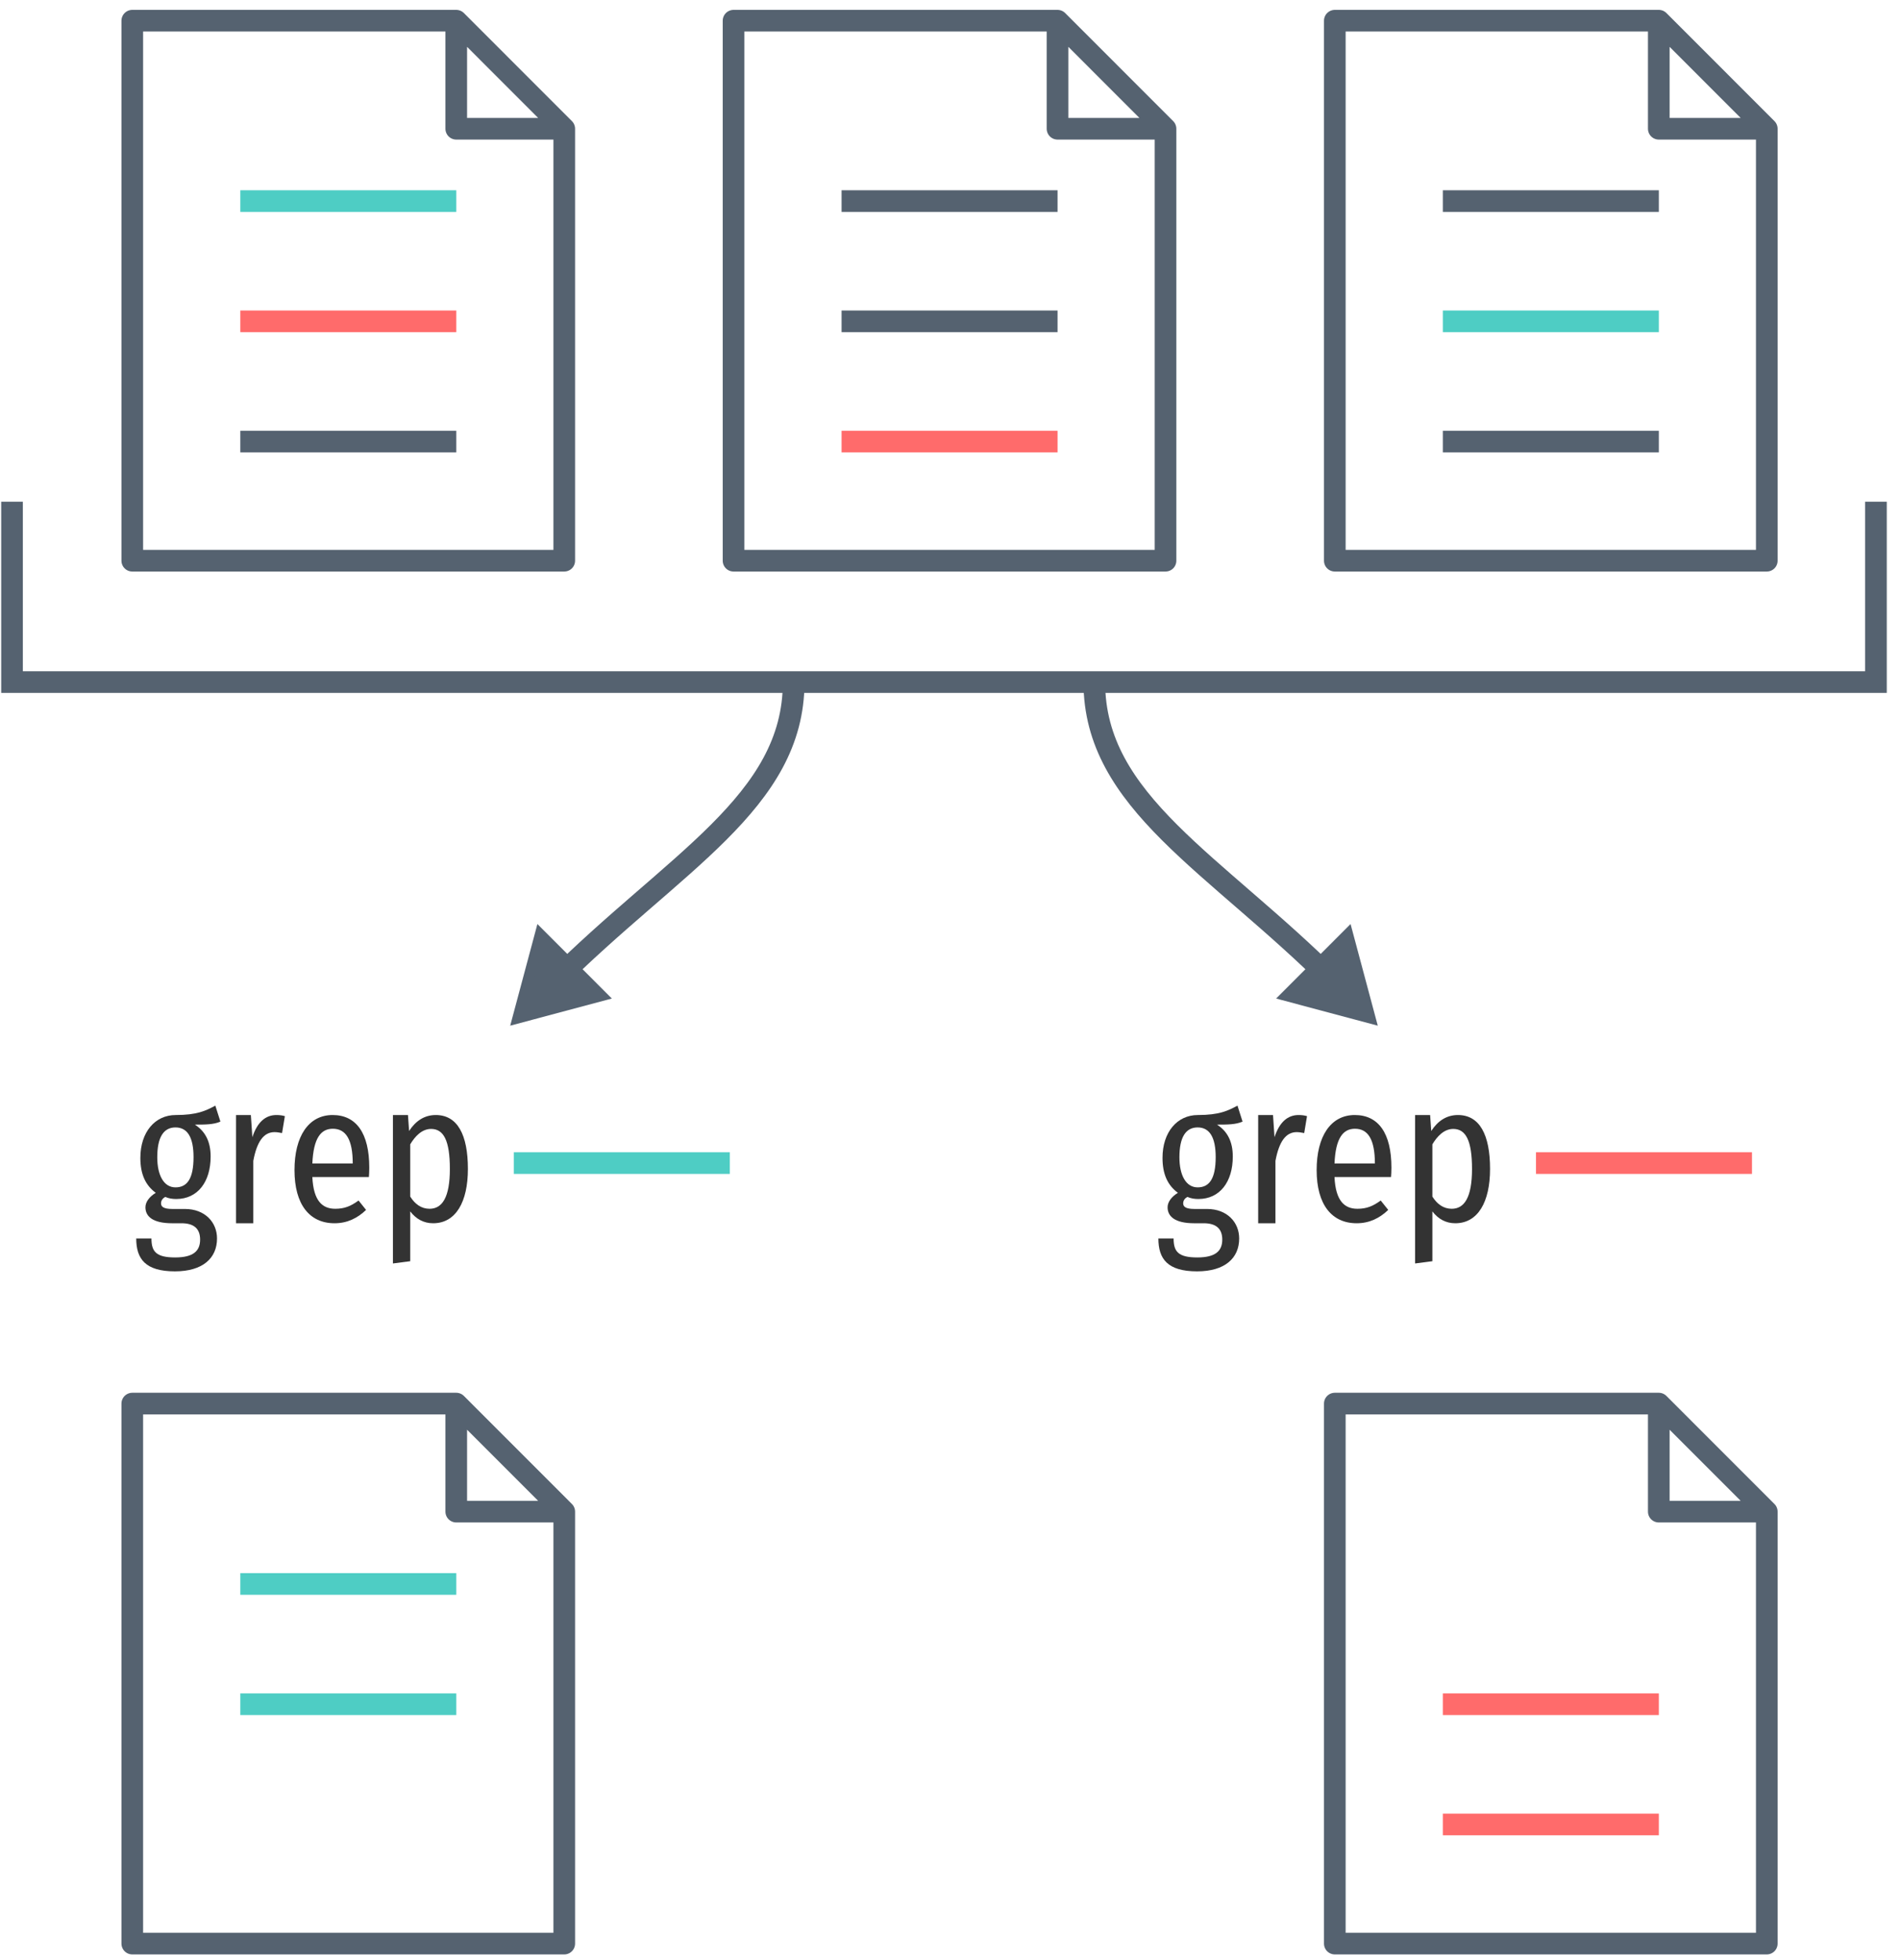<?xml version="1.0" encoding="UTF-8"?>
<svg xmlns="http://www.w3.org/2000/svg" xmlns:xlink="http://www.w3.org/1999/xlink" width="158pt" height="163pt" viewBox="0 0 158 163" version="1.1">
<defs>
<g>
<symbol overflow="visible" id="glyph0-0">
<path style="stroke:none;" d="M 8.875 -17 L 2 -17 L 2 5.844 L 8.875 5.844 Z M 8 -16.156 L 8 5 L 2.891 5 L 2.891 -16.156 Z M 5.312 -7.109 C 4.672 -7.109 3.797 -6.953 3.797 -6.562 C 3.797 -6.391 3.953 -6.266 4.203 -6.266 C 4.266 -6.266 4.344 -6.266 4.422 -6.281 C 4.688 -6.312 4.922 -6.328 5.281 -6.328 C 6.094 -6.328 6.266 -5.891 6.266 -5.297 C 6.266 -4.516 5.953 -4.219 4.781 -4.156 L 4.781 -2.812 C 4.781 -2.562 4.969 -2.422 5.188 -2.422 C 5.391 -2.422 5.609 -2.562 5.609 -2.812 L 5.609 -3.531 C 6.672 -3.672 7.125 -4.266 7.125 -5.328 C 7.125 -6.266 6.719 -7.109 5.312 -7.109 Z M 5.203 -1.953 C 4.875 -1.953 4.625 -1.703 4.625 -1.375 C 4.625 -1.047 4.875 -0.781 5.203 -0.781 C 5.516 -0.781 5.766 -1.047 5.766 -1.375 C 5.766 -1.703 5.516 -1.953 5.203 -1.953 Z M 5.203 -1.953 "/>
</symbol>
<symbol overflow="visible" id="glyph0-1">
<path style="stroke:none;" d="M 6.906 -9.781 C 6.094 -9.344 5.375 -9 3.609 -9 C 1.891 -9 0.672 -7.578 0.672 -5.438 C 0.672 -4.109 1.078 -3.172 1.953 -2.531 C 1.438 -2.219 1.094 -1.781 1.094 -1.328 C 1.094 -0.578 1.688 0 3.312 0 L 4.094 0 C 5.109 0 5.641 0.438 5.641 1.359 C 5.641 2.281 5.109 2.844 3.562 2.844 C 1.969 2.844 1.594 2.344 1.594 1.266 L 0.328 1.266 C 0.328 2.969 1.094 4 3.547 4 C 5.875 4 7.047 2.891 7.047 1.266 C 7.047 -0.078 6.047 -1.188 4.375 -1.188 L 3.328 -1.188 C 2.578 -1.188 2.391 -1.391 2.391 -1.656 C 2.391 -1.875 2.516 -2.078 2.75 -2.188 C 3.031 -2.062 3.328 -2.016 3.656 -2.016 C 5.438 -2.016 6.516 -3.438 6.516 -5.547 C 6.516 -6.781 6.078 -7.641 5.203 -8.203 C 6.062 -8.203 6.766 -8.203 7.328 -8.453 Z M 3.594 -7.969 C 4.609 -7.969 5.094 -7.109 5.094 -5.5 C 5.094 -3.703 4.562 -2.984 3.594 -2.984 C 2.609 -2.984 2.078 -4.016 2.078 -5.484 C 2.078 -7.141 2.594 -7.969 3.594 -7.969 Z M 3.594 -7.969 "/>
</symbol>
<symbol overflow="visible" id="glyph0-2">
<path style="stroke:none;" d="M 4.625 -9 C 3.719 -9 3.031 -8.406 2.625 -7.156 L 2.5 -9 L 1.266 -9 L 1.266 0 L 2.703 0 L 2.703 -5.188 C 3 -6.781 3.562 -7.578 4.469 -7.578 C 4.719 -7.578 4.875 -7.531 5.094 -7.5 L 5.328 -8.906 C 5.125 -8.969 4.891 -9 4.625 -9 Z M 4.625 -9 "/>
</symbol>
<symbol overflow="visible" id="glyph0-3">
<path style="stroke:none;" d="M 7 -4.625 C 7 -7.484 5.922 -9 3.953 -9 C 1.953 -9 0.781 -7.234 0.781 -4.422 C 0.781 -1.562 2.031 0 4.109 0 C 5.172 0 6.016 -0.422 6.734 -1.109 L 6.109 -1.891 C 5.469 -1.422 4.938 -1.203 4.172 -1.203 C 3.109 -1.203 2.359 -1.844 2.266 -3.844 L 6.969 -3.844 C 6.984 -4.047 7 -4.312 7 -4.625 Z M 5.625 -4.969 L 2.266 -4.969 C 2.359 -7.094 2.984 -7.859 3.969 -7.859 C 5.062 -7.859 5.625 -6.953 5.625 -4.969 Z M 5.625 -4.969 "/>
</symbol>
<symbol overflow="visible" id="glyph0-4">
<path style="stroke:none;" d="M 4.828 -9 C 3.891 -9 3.156 -8.516 2.609 -7.672 L 2.516 -9 L 1.266 -9 L 1.266 3.344 L 2.703 3.156 L 2.703 -0.984 C 3.188 -0.359 3.812 0 4.609 0 C 6.5 0 7.5 -1.781 7.5 -4.516 C 7.5 -7.375 6.625 -9 4.828 -9 Z M 4.312 -1.203 C 3.625 -1.203 3.094 -1.594 2.703 -2.219 L 2.703 -6.562 C 3.094 -7.219 3.672 -7.844 4.438 -7.844 C 5.469 -7.844 6 -6.906 6 -4.516 C 6 -2.141 5.359 -1.203 4.312 -1.203 Z M 4.312 -1.203 "/>
</symbol>
</g>
</defs>
<g id="surface2">
<path style="fill:none;stroke-width:1.8;stroke-linecap:butt;stroke-linejoin:miter;stroke:rgb(30.588%,80.392%,76.863%);stroke-opacity:1;stroke-miterlimit:4;" d="M 1068.984 697.36 L 1086.945 697.36 " transform="matrix(1,0,0,1,-1049,-680.638)"/>
<path style="fill:none;stroke-width:1.8;stroke-linecap:butt;stroke-linejoin:miter;stroke:rgb(100%,41.961%,41.961%);stroke-opacity:1;stroke-miterlimit:4;" d="M 1068.984 707.36 L 1086.945 707.36 " transform="matrix(1,0,0,1,-1049,-680.638)"/>
<path style="fill:none;stroke-width:1.8;stroke-linecap:butt;stroke-linejoin:miter;stroke:rgb(33.333%,38.431%,43.922%);stroke-opacity:1;stroke-miterlimit:4;" d="M 1068.984 717.36 L 1086.945 717.36 " transform="matrix(1,0,0,1,-1049,-680.638)"/>
<path style="fill:none;stroke-width:1.8;stroke-linecap:round;stroke-linejoin:round;stroke:rgb(33.333%,38.431%,43.922%);stroke-opacity:1;stroke-miterlimit:4;" d="M 1086.941 682.36 L 1095.922 691.345 M 1060 682.36 L 1086.941 682.36 L 1086.941 691.345 L 1095.922 691.345 L 1095.922 727.267 L 1060 727.267 Z M 1060 682.36 " transform="matrix(1,0,0,1,-1049,-680.638)"/>
<path style="fill:none;stroke-width:1.8;stroke-linecap:butt;stroke-linejoin:miter;stroke:rgb(33.333%,38.431%,43.922%);stroke-opacity:1;stroke-miterlimit:4;" d="M 1118.984 697.36 L 1136.945 697.36 " transform="matrix(1,0,0,1,-1049,-680.638)"/>
<path style="fill:none;stroke-width:1.8;stroke-linecap:butt;stroke-linejoin:miter;stroke:rgb(33.333%,38.431%,43.922%);stroke-opacity:1;stroke-miterlimit:4;" d="M 1118.984 707.36 L 1136.945 707.36 " transform="matrix(1,0,0,1,-1049,-680.638)"/>
<path style="fill:none;stroke-width:1.8;stroke-linecap:butt;stroke-linejoin:miter;stroke:rgb(100%,41.961%,41.961%);stroke-opacity:1;stroke-miterlimit:4;" d="M 1118.984 717.36 L 1136.945 717.36 " transform="matrix(1,0,0,1,-1049,-680.638)"/>
<path style="fill:none;stroke-width:1.8;stroke-linecap:round;stroke-linejoin:round;stroke:rgb(33.333%,38.431%,43.922%);stroke-opacity:1;stroke-miterlimit:4;" d="M 1136.941 682.36 L 1145.922 691.345 M 1110 682.36 L 1136.941 682.36 L 1136.941 691.345 L 1145.922 691.345 L 1145.922 727.267 L 1110 727.267 Z M 1110 682.36 " transform="matrix(1,0,0,1,-1049,-680.638)"/>
<path style="fill:none;stroke-width:1.8;stroke-linecap:butt;stroke-linejoin:miter;stroke:rgb(33.333%,38.431%,43.922%);stroke-opacity:1;stroke-miterlimit:4;" d="M 1168.984 697.36 L 1186.945 697.36 " transform="matrix(1,0,0,1,-1049,-680.638)"/>
<path style="fill:none;stroke-width:1.8;stroke-linecap:butt;stroke-linejoin:miter;stroke:rgb(30.588%,80.392%,76.863%);stroke-opacity:1;stroke-miterlimit:4;" d="M 1168.984 707.36 L 1186.945 707.36 " transform="matrix(1,0,0,1,-1049,-680.638)"/>
<path style="fill:none;stroke-width:1.8;stroke-linecap:butt;stroke-linejoin:miter;stroke:rgb(33.333%,38.431%,43.922%);stroke-opacity:1;stroke-miterlimit:4;" d="M 1168.984 717.36 L 1186.945 717.36 " transform="matrix(1,0,0,1,-1049,-680.638)"/>
<path style="fill:none;stroke-width:1.8;stroke-linecap:round;stroke-linejoin:round;stroke:rgb(33.333%,38.431%,43.922%);stroke-opacity:1;stroke-miterlimit:4;" d="M 1186.941 682.36 L 1195.922 691.345 M 1160 682.36 L 1186.941 682.36 L 1186.941 691.345 L 1195.922 691.345 L 1195.922 727.267 L 1160 727.267 Z M 1160 682.36 " transform="matrix(1,0,0,1,-1049,-680.638)"/>
<g style="fill:rgb(20%,20%,20%);fill-opacity:1;">
  <use xlink:href="#glyph0-1" x="11" y="101.725"/>
  <use xlink:href="#glyph0-2" x="18.361" y="101.725"/>
  <use xlink:href="#glyph0-3" x="23.708" y="101.725"/>
  <use xlink:href="#glyph0-4" x="31.41" y="101.725"/>
</g>
<path style="fill:none;stroke-width:1.8;stroke-linecap:butt;stroke-linejoin:miter;stroke:rgb(30.588%,80.392%,76.863%);stroke-opacity:1;stroke-miterlimit:4;" d="M 1091.73 777.36 L 1109.691 777.36 " transform="matrix(1,0,0,1,-1049,-680.638)"/>
<path style="fill:none;stroke-width:1.8;stroke-linecap:round;stroke-linejoin:round;stroke:rgb(33.333%,38.431%,43.922%);stroke-opacity:1;stroke-miterlimit:4;" d="M 1086.941 797.36 L 1095.922 806.345 M 1060 797.36 L 1086.941 797.36 L 1086.941 806.345 L 1095.922 806.345 L 1095.922 842.267 L 1060 842.267 Z M 1060 797.36 " transform="matrix(1,0,0,1,-1049,-680.638)"/>
<path style="fill:none;stroke-width:1.8;stroke-linecap:butt;stroke-linejoin:miter;stroke:rgb(30.588%,80.392%,76.863%);stroke-opacity:1;stroke-miterlimit:4;" d="M 1068.984 812.36 L 1086.945 812.36 " transform="matrix(1,0,0,1,-1049,-680.638)"/>
<path style="fill:none;stroke-width:1.8;stroke-linecap:butt;stroke-linejoin:miter;stroke:rgb(30.588%,80.392%,76.863%);stroke-opacity:1;stroke-miterlimit:4;" d="M 1068.984 822.36 L 1086.945 822.36 " transform="matrix(1,0,0,1,-1049,-680.638)"/>
<g style="fill:rgb(20%,20%,20%);fill-opacity:1;">
  <use xlink:href="#glyph0-1" x="96" y="101.725"/>
  <use xlink:href="#glyph0-2" x="103.361" y="101.725"/>
  <use xlink:href="#glyph0-3" x="108.708" y="101.725"/>
  <use xlink:href="#glyph0-4" x="116.41" y="101.725"/>
</g>
<path style="fill:none;stroke-width:1.8;stroke-linecap:butt;stroke-linejoin:miter;stroke:rgb(100%,41.961%,41.961%);stroke-opacity:1;stroke-miterlimit:4;" d="M 1176.73 777.36 L 1194.691 777.36 " transform="matrix(1,0,0,1,-1049,-680.638)"/>
<path style="fill:none;stroke-width:1.8;stroke-linecap:round;stroke-linejoin:round;stroke:rgb(33.333%,38.431%,43.922%);stroke-opacity:1;stroke-miterlimit:4;" d="M 1186.941 797.36 L 1195.922 806.345 M 1160 797.36 L 1186.941 797.36 L 1186.941 806.345 L 1195.922 806.345 L 1195.922 842.267 L 1160 842.267 Z M 1160 797.36 " transform="matrix(1,0,0,1,-1049,-680.638)"/>
<path style="fill:none;stroke-width:1.8;stroke-linecap:butt;stroke-linejoin:miter;stroke:rgb(100%,41.961%,41.961%);stroke-opacity:1;stroke-miterlimit:4;" d="M 1168.984 822.36 L 1186.945 822.36 " transform="matrix(1,0,0,1,-1049,-680.638)"/>
<path style="fill:none;stroke-width:1.8;stroke-linecap:butt;stroke-linejoin:miter;stroke:rgb(100%,41.961%,41.961%);stroke-opacity:1;stroke-miterlimit:4;" d="M 1168.984 832.36 L 1186.945 832.36 " transform="matrix(1,0,0,1,-1049,-680.638)"/>
<path style="fill:none;stroke-width:1.8;stroke-linecap:butt;stroke-linejoin:miter;stroke:rgb(33.333%,38.431%,43.922%);stroke-opacity:1;stroke-miterlimit:4;" d="M 1095 762.36 C 1105 752.36 1115 747.36 1115 737.36 " transform="matrix(1,0,0,1,-1049,-680.638)"/>
<path style="fill-rule:evenodd;fill:rgb(33.333%,38.431%,43.922%);fill-opacity:1;stroke-width:1.25;stroke-linecap:butt;stroke-linejoin:miter;stroke:rgb(33.333%,38.431%,43.922%);stroke-opacity:1;stroke-miterlimit:4;" d="M 5.768 0.002 L -2.883 5 L -2.879 -5.001 Z M 5.768 0.002 " transform="matrix(-0.509,0.509,-0.509,-0.509,46,81.724)"/>
<path style="fill:none;stroke-width:1.8;stroke-linecap:butt;stroke-linejoin:miter;stroke:rgb(33.333%,38.431%,43.922%);stroke-opacity:1;stroke-miterlimit:4;" d="M 1050 722.36 L 1050 737.36 L 1205 737.36 L 1205 722.36 " transform="matrix(1,0,0,1,-1049,-680.638)"/>
<path style="fill:none;stroke-width:1.8;stroke-linecap:butt;stroke-linejoin:miter;stroke:rgb(33.333%,38.431%,43.922%);stroke-opacity:1;stroke-miterlimit:4;" d="M 1160 762.36 C 1150 752.36 1140 747.36 1140 737.36 " transform="matrix(1,0,0,1,-1049,-680.638)"/>
<path style="fill-rule:evenodd;fill:rgb(33.333%,38.431%,43.922%);fill-opacity:1;stroke-width:1.25;stroke-linecap:butt;stroke-linejoin:miter;stroke:rgb(33.333%,38.431%,43.922%);stroke-opacity:1;stroke-miterlimit:4;" d="M 5.768 -0.002 L -2.879 5.001 L -2.883 -5 Z M 5.768 -0.002 " transform="matrix(0.509,0.509,-0.509,0.509,111,81.724)"/>
</g>
</svg>
